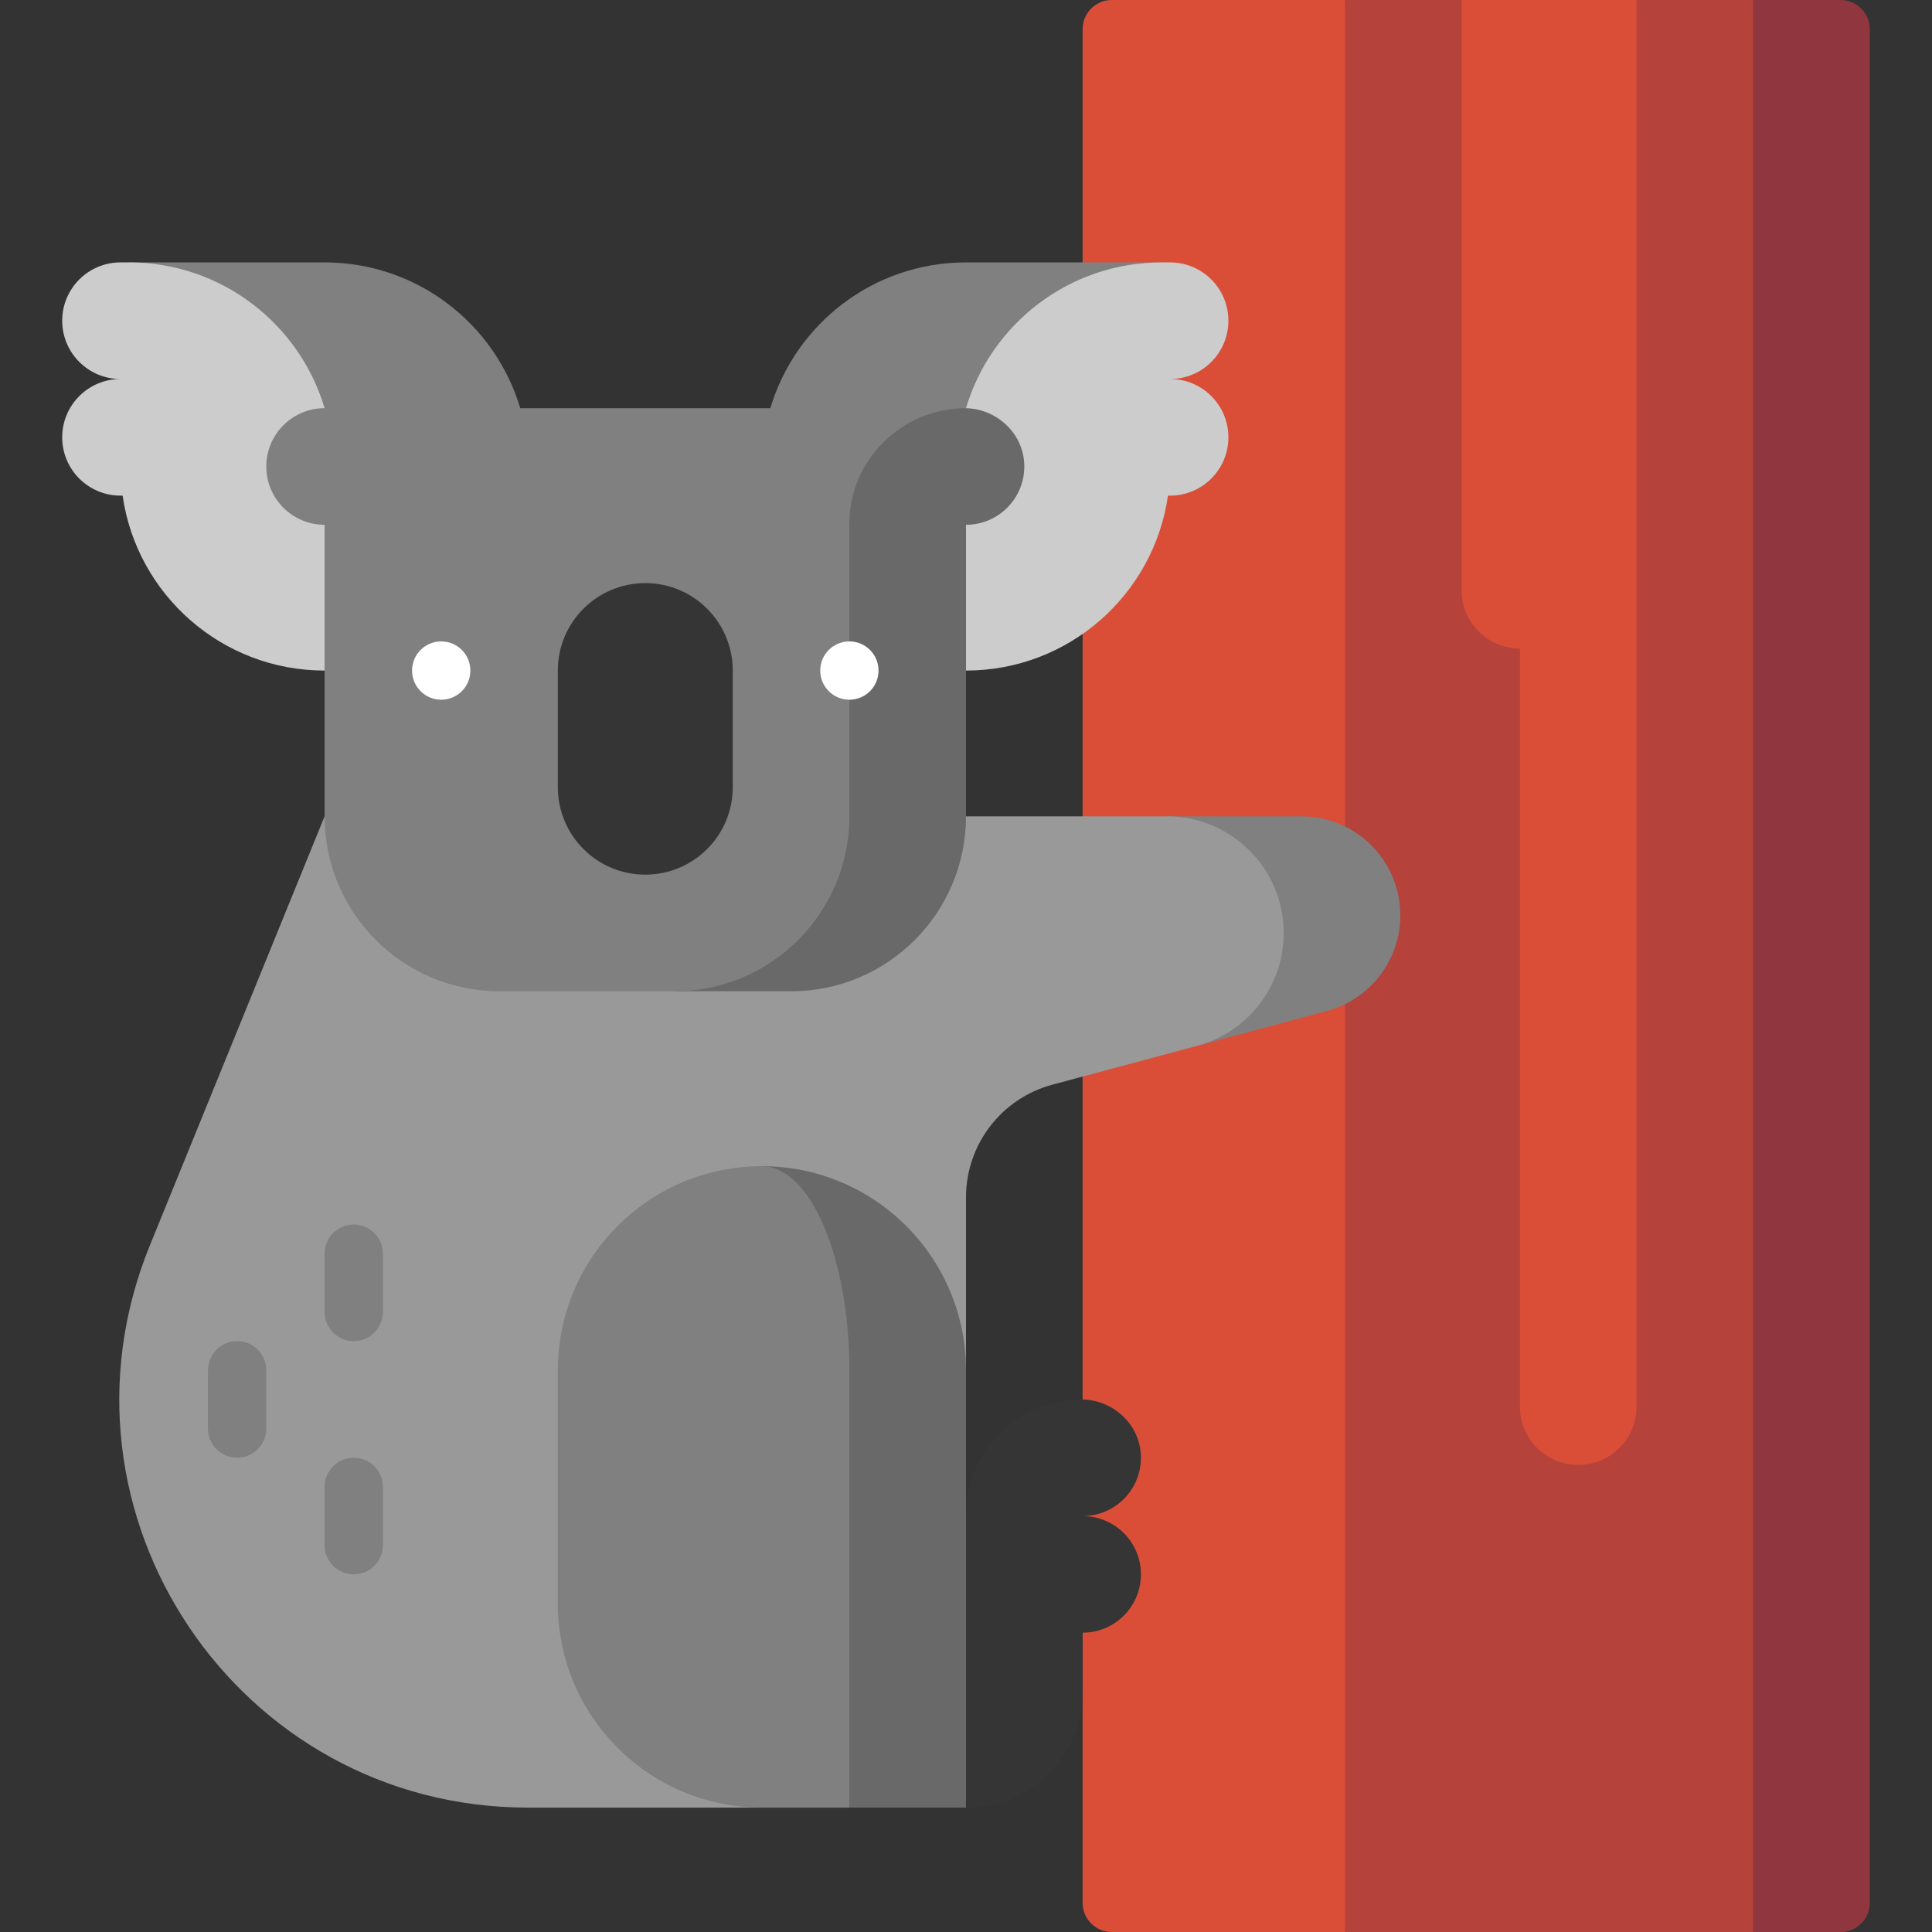 <svg id="Capa_1" enable-background="new 0 0 497 497" height="512" viewBox="0 0 497 497" width="512" xmlns="http://www.w3.org/2000/svg"><rect x="0" y="0" width="497" height="497" fill="#333333" stroke="none"/><g><path d="m346 497 90-248.5-90-248.5h-60c-4.142 0-7.5 3.358-7.5 7.5v482c0 4.142 3.358 7.5 7.5 7.5z" fill="#da4e38"/><path d="m451 0-90 248.5 90 248.5h22.5c4.142 0 7.5-3.358 7.5-7.5v-482c0-4.142-3.358-7.5-7.5-7.5z" fill="#8f363e"/><path d="m346 0v497h105v-497h-30l-22.5 30-22.5-30z" fill="#b5423b"/><path d="m376 0v151.843c0 8.284 6.716 15 15 15v195c0 8.284 6.716 15 15 15s15-6.716 15-15v-361.843z" fill="#da4e38"/><path d="m334.76 210h-34.56l7.92 58.99 33.24-8.92c11.13-2.99 18.87-13.08 18.87-24.6 0-14.07-11.41-25.47-25.47-25.47z" fill="#808080"/><path d="m300.2 210h-216.7l-44.96 110.4c-28.12 69.05 22.68 144.6 97.25 144.6h60.21l52.5-112.5v-44.49c0-13.58 9.11-25.46 22.22-28.98l37.27-10c.04-.01.09-.02.13-.04 13.04-3.57 22.11-15.43 22.11-28.96 0-16.59-13.45-30.03-30.03-30.03z" fill="#999"/><path d="m218.5 90.01-45 164.99h30c24.85 0 45-20.15 45-45v-37.5l45-82.49z" fill="#696969"/><path d="m248.5 67.5c-23.78 0-43.87 15.81-50.33 37.5h-64.34c-6.46-21.69-26.55-37.5-50.33-37.5h-50.33l50.33 105v37.5c0 24.85 20.15 45 45 45h45c24.85 0 45-20.15 45-45v-75.42c0-16.34 13.66-29.58 30-29.58l50.33-37.5z" fill="#808080"/><path d="m83.5 135v37.5c-26.45 0-48.32-19.56-51.96-45h-.54c-8.28 0-15-6.72-15-15s6.72-15 15-15c-8.28 0-15-6.72-15-15s6.72-15 15-15h2.17c11.89 0 22.87 3.95 31.67 10.62 8.8 6.66 15.44 16.04 18.66 26.88-8.28 0-15 6.72-15 15s6.72 15 15 15z" fill="#ccc"/><path d="m301 97.5c8.28 0 15-6.72 15-15s-6.72-15-15-15h-2.17c-23.79 0-43.88 15.81-50.33 37.5 3.88.11 7.47 1.64 10.16 4.11 2.8 2.56 4.63 6.13 4.82 10.16.41 8.62-6.46 15.73-14.98 15.73v37.5c26.45 0 48.32-19.56 51.96-45h.54c8.28 0 15-6.72 15-15s-6.72-15-15-15z" fill="#ccc"/><path d="m293.48 374.27c.41 8.62-6.46 15.73-14.98 15.73 8.28 0 15 6.72 15 15s-6.72 15-15 15v15c0 16.57-13.43 30-30 30v-.42l-30-37.5 30-37.5c0-16.34 13.24-29.58 29.58-29.58 8.07 0 15.02 6.21 15.4 14.27z" fill="#353535"/><path d="m196 300 22.5 164.58v.42h30v-112.5c0-28.99-23.5-52.5-52.5-52.5z" fill="#696969"/><path d="m218.5 464.58v.42h-22.5c-28.99 0-52.5-23.51-52.5-52.5v-60c0-28.99 23.51-52.5 52.5-52.5 12.43 0 22.5 23.51 22.5 52.5z" fill="#808080"/><path d="m166 225c-12.426 0-22.5-10.074-22.5-22.5v-30c0-12.426 10.074-22.5 22.5-22.5s22.5 10.074 22.5 22.5v30c0 12.426-10.073 22.5-22.5 22.5z" fill="#353535"/><circle cx="113.5" cy="172.5" fill="#fff" r="7.5"/><circle cx="218.5" cy="172.5" fill="#fff" r="7.5"/><g fill="#808080"><path d="m61 375c-4.142 0-7.5-3.358-7.5-7.5v-15c0-4.142 3.358-7.5 7.5-7.5s7.5 3.358 7.5 7.5v15c0 4.142-3.358 7.5-7.5 7.5z"/><path d="m91 405c-4.142 0-7.5-3.358-7.5-7.5v-15c0-4.142 3.358-7.5 7.5-7.5s7.5 3.358 7.5 7.5v15c0 4.142-3.358 7.5-7.5 7.5z"/><path d="m91 345c-4.142 0-7.5-3.358-7.5-7.5v-15c0-4.142 3.358-7.5 7.5-7.5s7.5 3.358 7.5 7.5v15c0 4.142-3.358 7.5-7.5 7.5z"/></g></g></svg>